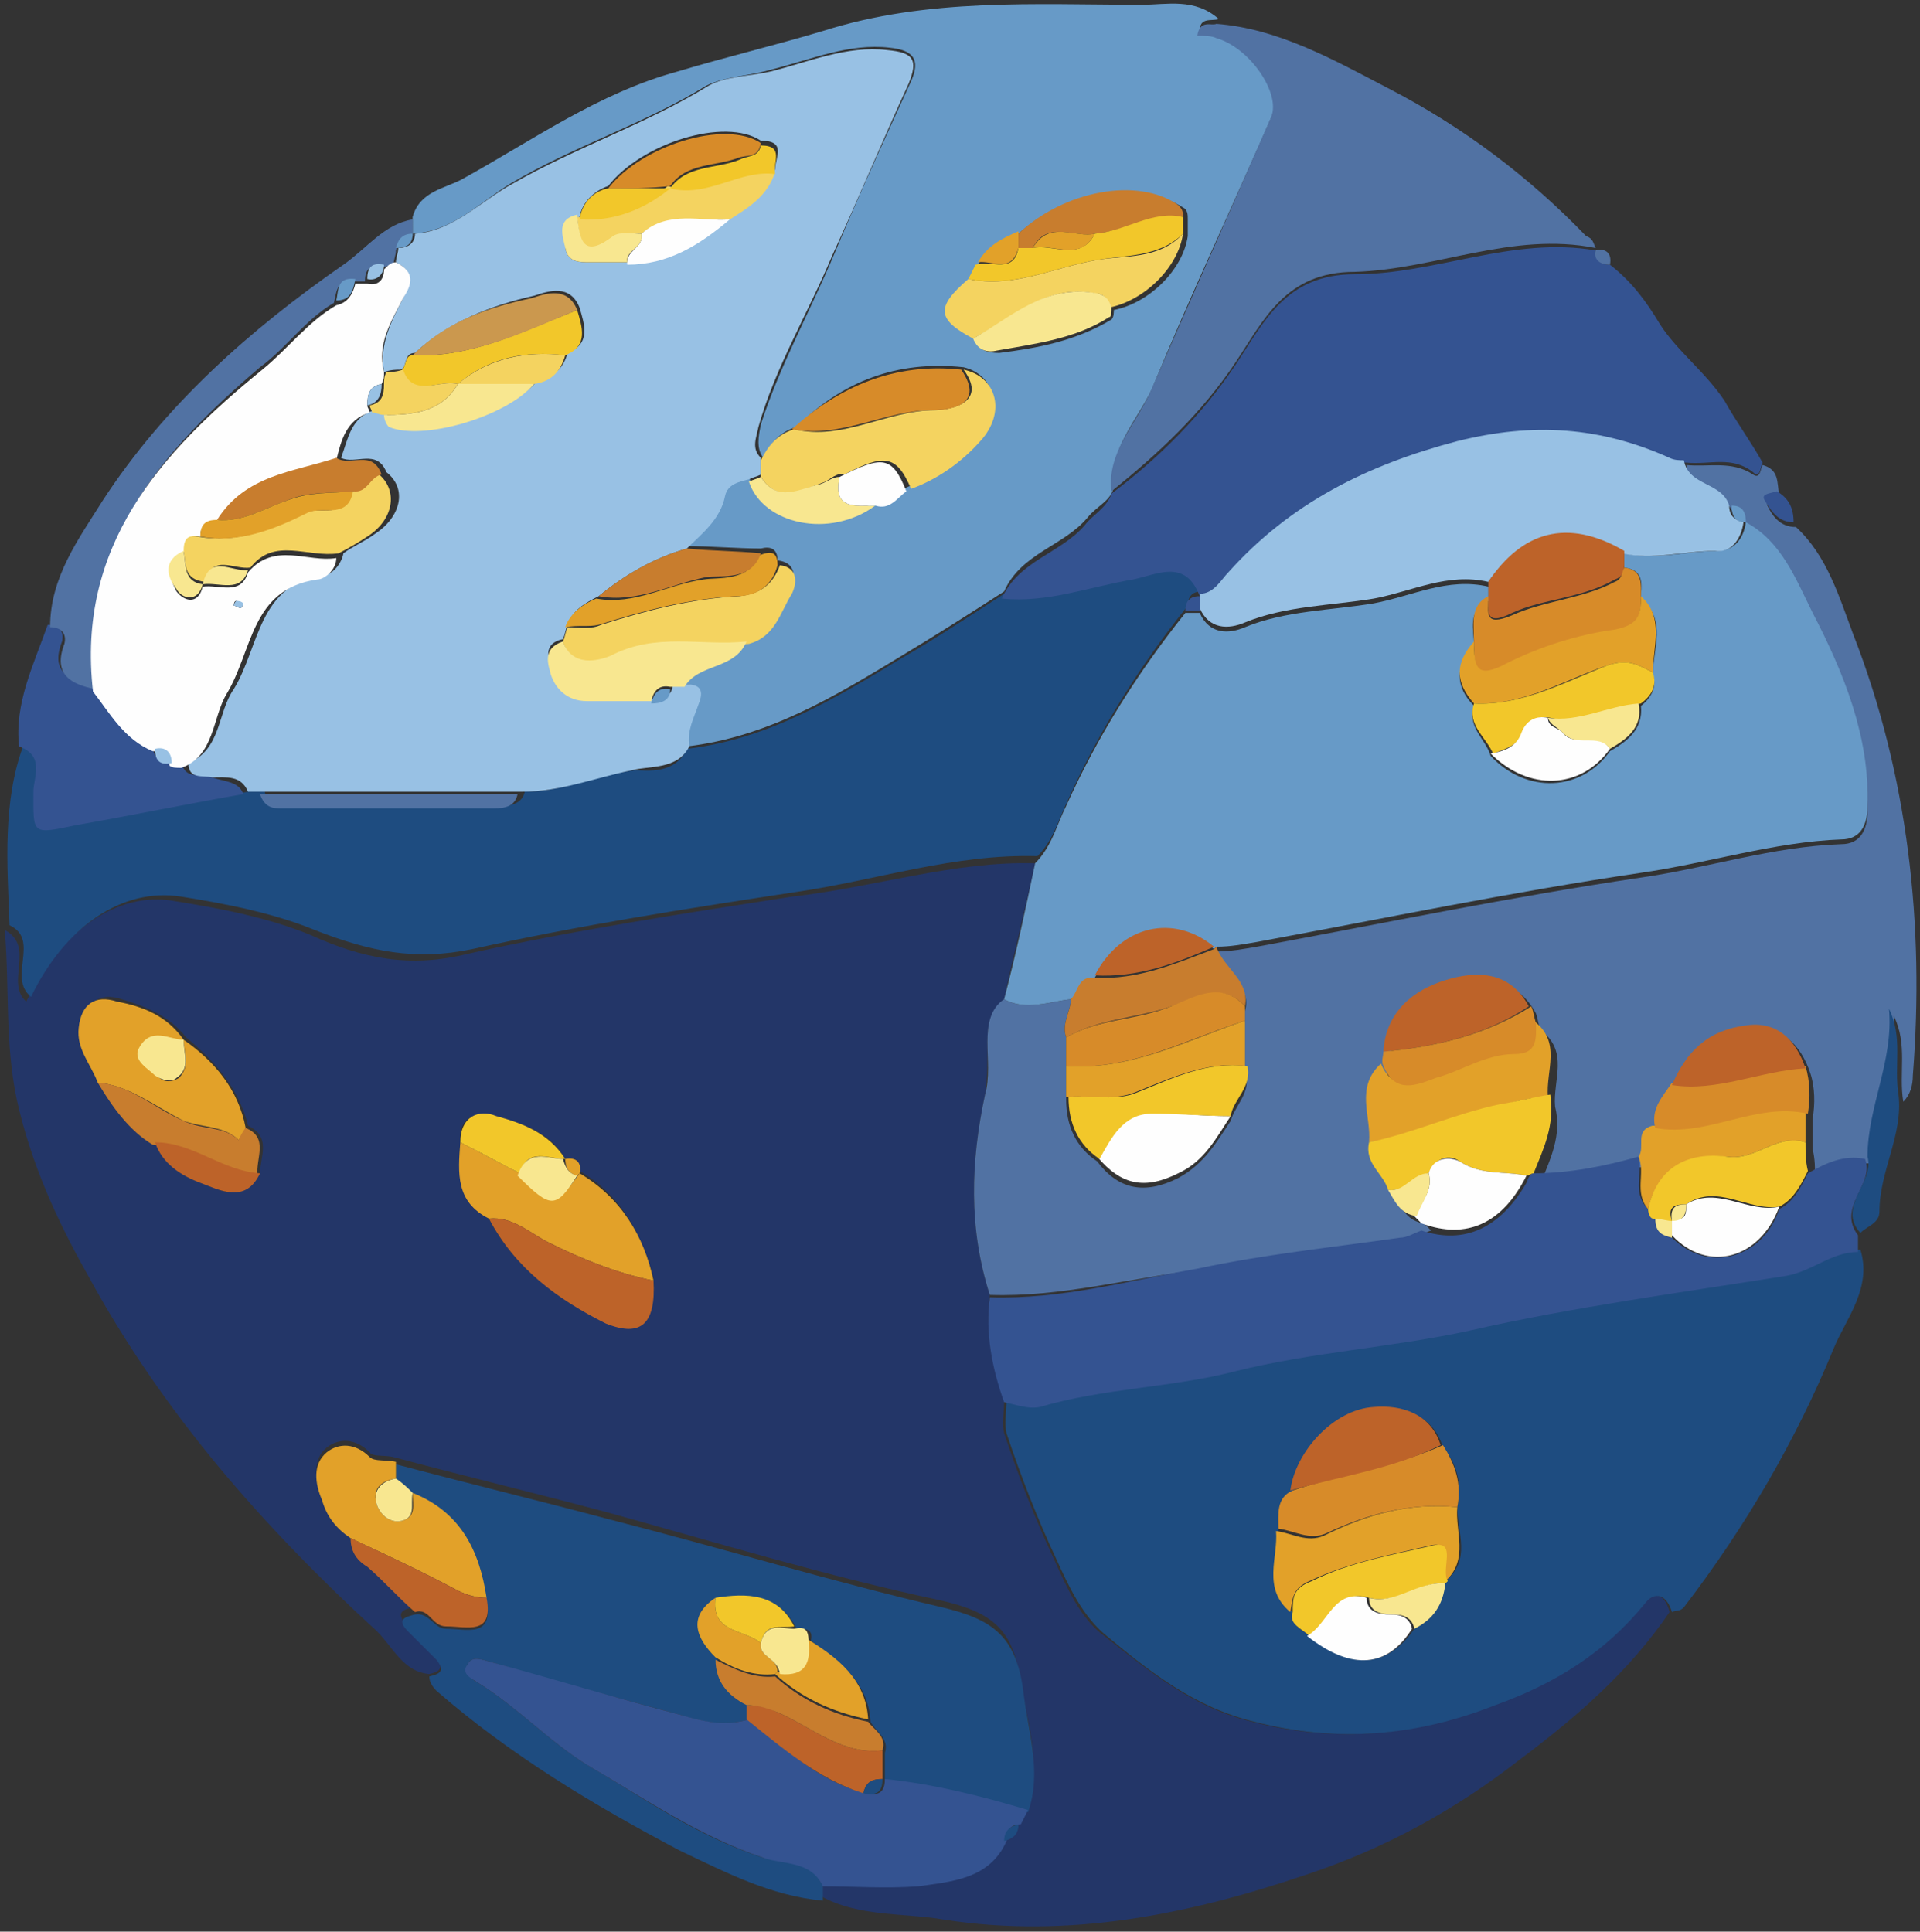 <?xml version="1.0" encoding="utf-8"?>
<!-- Generator: Adobe Illustrator 24.1.0, SVG Export Plug-In . SVG Version: 6.00 Build 0)  -->
<svg version="1.1" id="Layer_1" xmlns="http://www.w3.org/2000/svg" xmlns:xlink="http://www.w3.org/1999/xlink" x="0px" y="0px"
	 viewBox="0 0 80.5 81" style="enable-background:new 0 0 80.5 81;" xml:space="preserve">
<rect x="0" y="0" width="80.5" height="81" fill="#333333" stroke="none"/>
<style type="text/css">
	.st0{fill:#233668;}
	.st1{fill:#1E4C80;}
	.st2{fill:#5172A3;}
	.st3{fill:#679AC7;}
	.st4{fill:#345391;}
	.st5{fill:#E2A129;}
	.st6{fill:#BD6329;}
	.st7{fill:#C87D2E;}
	.st8{fill:#F2C72A;}
	.st9{fill:#D78B29;}
	.st10{fill:#FEFEFE;}
	.st11{fill:#F8E790;}
	.st12{fill:#98C1E4;}
	.st13{fill:#F4D360;}
	.st14{fill:#CB984E;}
</style>
<path class="st0" d="M18,70.2c-1.1-0.1-1.5-1.1-2.2-1.8C11,64,6.8,59.2,3.7,53.5c-1.3-2.3-2.4-4.7-3-7.4c-0.5-2.4-0.3-4.7-0.5-7.1
	c1.3,0.7,0,2.2,0.9,3c1.4-2.9,3.8-4.7,6.3-4.2c1.9,0.3,3.9,0.7,5.6,1.4c2.2,1,4.2,1.4,6.6,0.8c4.5-1,9.1-1.7,13.6-2.4
	c3.5-0.4,6.8-1.5,10.2-1.4c-0.4,1.9-0.9,3.8-1.3,5.7c-0.6,0.5-0.7,1.1-0.7,1.8s0,1.5-0.1,2.2c-0.6,2.8-0.7,5.6,0.2,8.4
	c-0.2,1.5,0.1,3,0.6,4.4c0,0.5-0.1,1,0,1.4c0.6,1.8,1.3,3.6,2.1,5.3c0.5,1.1,1.1,2.5,2.1,3.2c1.9,1.5,3.7,3,6.2,3.6
	c3.5,0.9,6.8,0.6,10.1-0.7c2.4-0.9,4.6-2.2,6.3-4.3c0.4-0.5,0.9-0.4,1.1,0.4c-1.7,2.5-3.9,4.4-6.3,6.2c-2.7,2.1-5.6,3.7-8.9,4.8
	c-5,1.7-10,2.7-15.2,1.9c-1.7-0.3-3.6-0.1-5.2-1c0-0.2,0-0.4,0-0.6c1.3,0,2.6,0.1,4,0s3-0.3,3.7-1.9c0.4,0,0.6-0.2,0.6-0.7
	c0.1-0.2,0.2-0.4,0.3-0.6c0.7-1.7,0.1-3.4-0.2-5.1c-0.3-2.3-1.2-3-3.4-3.5c-4.7-1-9.3-2.4-14-3.7c-3-0.8-5.9-1.5-8.9-2.3
	c-0.4-0.1-0.9,0-1-0.2c-0.6-0.6-1.3-0.6-1.8-0.2c-0.6,0.5-0.5,1.3-0.2,2c0.2,0.7,0.6,1.3,1.2,1.6c0,0.5,0.1,0.9,0.6,1.2
	c0.7,0.6,1.4,1.3,2,1.9c-0.4,0.1-0.7,0.2-0.3,0.7c0.4,0.4,0.8,0.8,1.2,1.2C18.7,70,18.4,70.1,18,70.2z M23.7,48.6
	c-0.6-1.1-1.8-1.5-2.9-1.8c-0.8-0.2-1.6,0-1.5,1.1c-0.1,1.3-0.1,2.5,1.2,3.2c1.1,2.1,2.9,3.4,4.9,4.3c1.5,0.6,2.1,0,2-1.8
	c-0.5-1.9-1.4-3.5-3.1-4.5C24.3,48.7,24.2,48.5,23.7,48.6z M10.9,49.2c0-0.7,0.5-1.5-0.5-2C10,45.6,9,44.5,7.8,43.5l0,0
	c-0.7-0.9-1.7-1.3-2.7-1.6C4.2,41.6,3.6,42,3.5,43c-0.1,0.9,0.4,1.6,0.8,2.3c0.6,1,1.3,2,2.4,2.6c0.3,0.9,1.1,1.4,1.9,1.7
	C9.1,49.9,10.2,50.5,10.9,49.2z"/>
<path class="st1" d="M70.1,67.6c-0.2-0.7-0.7-0.9-1.1-0.4c-1.7,2.1-3.8,3.4-6.3,4.3c-3.3,1.3-6.6,1.6-10.1,0.7
	c-2.5-0.6-4.4-2.1-6.2-3.6c-1-0.8-1.6-2.1-2.1-3.2c-0.8-1.7-1.5-3.5-2.1-5.3c-0.1-0.4,0-0.9,0-1.4c0.5,0.1,1.1,0.3,1.5,0.2
	c2.7-0.8,5.5-0.9,8.2-1.5c3.2-0.8,6.5-1,9.8-1.7c4.4-1,8.9-1.6,13.3-2.3c1-0.2,1.9-0.9,3-1c0.5,1.6-0.6,2.9-1.1,4.1
	c-1.6,3.9-3.7,7.5-6.3,10.9C70.4,67.6,70.3,67.5,70.1,67.6z M59.3,68.3c0.8-0.4,1.2-1,1.2-1.9l0.1-0.1c1.1-0.9,0.5-2,0.5-3.1
	c0.2-1,0-1.8-0.6-2.5c-0.4-1.4-1.7-1.7-2.8-1.6c-1.7,0.2-3.2,1.9-3.5,3.5c-0.7,0.3-0.6,1-0.6,1.6c0.1,1.2-0.6,2.5,0.6,3.4
	c-0.1,0.6,0.4,0.7,0.7,1C56.7,70.1,58.2,69.9,59.3,68.3z"/>
<path class="st2" d="M41.5,54.3c-0.9-2.8-0.8-5.6-0.2-8.4c0.2-0.7,0.1-1.5,0.1-2.2s0.1-1.4,0.7-1.8c0.9,0.5,1.9,0.1,2.8,0
	c0,0.5-0.4,1-0.2,1.6c0,0.4,0,0.8,0,1.3c0,0.4,0,0.9,0,1.3c0,1.1,0.4,2,1.3,2.6c0.9,1.2,2,1.4,3.4,0.7c1.1-0.6,1.6-1.5,2.2-2.4
	c0.2-0.7,0.9-1.2,0.6-2.1c0-0.6,0-1.3,0-1.9c0-0.2,0-0.4,0-0.6c0.3-1.1-0.9-1.6-1.2-2.5c0.6,0,1.1-0.1,1.7-0.2
	c5.4-1,10.7-2.1,16.1-2.9c2.8-0.4,5.5-1.3,8.4-1.4c0.8,0,1.1-0.6,1.1-1.4c0.1-2.9-1-5.6-2.3-8.1c-0.7-1.4-1.3-2.9-2.8-3.8l0,0
	c0-0.4-0.2-0.6-0.6-0.7c-0.4-0.9-1.8-0.7-1.9-1.9c0.9,0.1,1.9-0.2,2.8,0.4c0.3,0.2,0.3-0.2,0.4-0.4c0.7,0.2,0.6,0.7,0.7,1.3
	c-0.2,0-0.6,0.1-0.5,0.4c0.2,0.4,0.5,0.9,1.2,0.9c1.3,1.2,1.8,2.9,2.4,4.5c2.3,5.9,3,12.2,2.5,18.5c0,0.4-0.1,0.8-0.4,1.1
	c-0.2-1.2,0.2-2.4-0.4-3.6c0.1,2.1-1,4.1-0.9,6.2c-0.9-0.1-1.7,0.2-2.4,0.6c0-0.4,0-0.8-0.1-1.2c0-0.4,0-0.9,0-1.3
	c0.1-0.6,0.1-1.3-0.1-1.9c-0.4-1.2-1.2-2-2.5-1.8c-1.5,0.2-2.5,1.1-3.1,2.5c-0.4,0.6-0.9,1.1-0.7,1.9c-0.8,0.1-0.3,0.9-0.6,1.3
	c-1.5,0.3-2.9,0.7-4.4,0.7c0.4-1,0.9-2,0.6-3.2c-0.1-1.1,0.6-2.3-0.6-3.2c-0.1-0.2-0.1-0.4-0.2-0.7c-0.8-1.5-2.3-1.6-3.5-1.1
	c-1.3,0.4-2.5,1.4-2.6,3c0,0.2-0.1,0.4-0.1,0.6c-1.1,0.9-0.4,2.2-0.5,3.3c-0.2,0.8,0.6,1.3,0.8,1.9c0.3,0.5,0.5,1,1.2,1.1
	c0.1,0.1,0.2,0.2,0.3,0.3c-0.3,0.1-0.6,0.3-0.9,0.3c-2.8,0.5-5.7,0.8-8.5,1.3C47.3,53.6,44.5,54.4,41.5,54.3z"/>
<path class="st3" d="M17.3,9.1c0.3-1.1,1.4-1.2,2.1-1.6c2.9-1.6,5.7-3.6,9-4.5c2-0.6,4.1-1.1,6.1-1.7c4.4-1.4,8.9-1.1,13.4-1.1
	c1,0,2.2-0.3,3.2,0.6c-0.3,0.1-0.8-0.1-0.8,0.5c0.3,0,0.5,0.1,0.8,0.1c1.4,0.4,2.8,2.3,2.3,3.3c-1.7,3.9-3.5,7.7-5.1,11.6
	c-0.6,1.3-1.8,2.5-1.6,4.1c-0.1,0.6-0.7,0.8-1.1,1.3c-1,1.2-2.8,1.5-3.5,3.1c-1.4,0.9-2.8,1.8-4.3,2.7c-2.8,1.7-5.6,3.4-9,3.8
	c-0.1-0.6,0.2-1.2,0.4-1.8c0.2-0.5,0.1-0.8-0.5-0.8c0.6-1,2.1-0.7,2.6-1.9c1.1-0.3,1.3-1.3,1.8-2.1c0.2-0.3,0.4-1.1-0.5-1.2
	c0-0.5-0.3-0.6-0.7-0.5c-1,0-2.1-0.1-3.1-0.1c0.7-0.6,1.4-1.2,1.6-2.2c0.1-0.4,0.6-0.6,1-0.7c0.6,1.8,3.4,2.4,5.3,1
	c0.6,0.1,0.9-0.4,1.4-0.6c1.2-0.4,2.2-1.1,3-2c1-1.2,0.6-2.7-0.7-3c-2.8-0.3-5.1,0.6-7,2.5c-0.7,0.2-1.1,0.7-1.4,1.3
	c-0.3-0.4-0.2-0.9-0.1-1.4c0.8-2.5,2.1-4.8,3.1-7.2s2.1-4.8,3.2-7.2c0.4-0.9,0.1-1.3-0.9-1.4c-1.7-0.2-3.3,0.5-4.9,0.9
	c-1,0.3-2,0.3-2.8,0.7c-2.6,1.6-5.5,2.5-8.2,4.1c-1.3,0.8-2.4,2-4.1,2.1C17.3,9.6,17.3,9.4,17.3,9.1z M41,11.1
	c-0.1,0.2-0.2,0.4-0.3,0.6c-1.4,1.2-1.4,1.7,0.2,2.5c0.1,0.5,0.5,0.6,1,0.6c1.6-0.2,3.2-0.5,4.7-1.4c0.1-0.1,0.1-0.3,0.1-0.4
	c1.5-0.3,2.9-1.7,3.1-3.1c0-0.2,0-0.5,0-0.7s0-0.4-0.2-0.5c-1.9-1.2-4.9-0.7-6.9,1.1C42,10.1,41.4,10.4,41,11.1z"/>
<path class="st1" d="M28.8,31.4c3.4-0.4,6.2-2.1,9-3.8c1.4-0.8,2.9-1.8,4.3-2.7c1.9,0.2,3.7-0.4,5.5-0.8c0.9-0.2,2.2-0.9,2.8,0.7
	l0,0c-0.4,0-0.6,0.2-0.6,0.6c-2,2.5-3.7,5.2-5,8.1c-0.4,0.8-0.6,1.7-1.3,2.4c-3.5-0.1-6.7,1-10.1,1.5c-4.6,0.7-9.1,1.4-13.6,2.4
	c-2.4,0.5-4.3,0.1-6.6-0.8c-1.7-0.7-3.7-1.1-5.6-1.4c-2.5-0.4-4.9,1.3-6.3,4.2c-1-0.8,0.4-2.4-0.9-3c-0.1-2.6-0.3-5.2,0.6-7.6
	c1,0.4,0.6,1.2,0.6,1.9c0,1.8-0.1,1.8,1.8,1.4c2.3-0.5,4.7-0.9,7-1.3c0.2,0,0.5,0,0.7,0c0.1,0.5,0.5,0.6,1,0.6c3,0,5.9,0,8.9,0
	c0.4,0,0.9-0.1,1-0.6c1.6,0,3-0.7,4.6-0.9C27.1,32.3,28.3,32.5,28.8,31.4z"/>
<path class="st4" d="M50.3,25c-0.6-1.6-1.8-0.9-2.8-0.7c-1.8,0.3-3.6,1-5.5,0.8c0.7-1.6,2.5-1.9,3.5-3.1c0.3-0.4,0.9-0.7,1.1-1.3
	c2-1.5,3.8-3.3,5.2-5.4c1.2-1.8,2.1-3.8,5-3.8c3.4,0,6.6-1.6,10.1-1l0,0c0,0.4,0.2,0.6,0.6,0.6c0.9,0.7,1.5,1.5,2.1,2.5
	c0.7,1.1,1.9,2,2.7,3.2c0.5,0.9,1.1,1.7,1.6,2.6c-0.1,0.2-0.1,0.7-0.4,0.4c-0.9-0.7-1.8-0.3-2.8-0.4c-0.2,0-0.4,0-0.6-0.1
	c-2.9-1.3-5.8-1.5-8.9-0.7c-3.8,1-7,2.6-9.6,5.5C51.2,24.4,51,25,50.3,25z"/>
<path class="st1" d="M34.5,79.1c0,0.2,0,0.4,0,0.6c-2.2-0.2-4.1-1.2-6-2.1c-3.6-1.9-7.1-4-10.2-6.7c-0.2-0.2-0.3-0.4-0.3-0.6
	c0.4-0.1,0.7-0.2,0.3-0.7c-0.4-0.4-0.8-0.8-1.2-1.2c-0.5-0.5-0.1-0.6,0.3-0.7c0.6-0.1,0.8,0.6,1.3,0.6c0.9,0,2,0.4,1.7-1.2
	c-0.3-2-1.1-3.6-3.1-4.4c-0.2-0.2-0.5-0.4-0.7-0.6c0-0.2,0-0.4,0-0.7c3,0.8,5.9,1.5,8.9,2.3c4.7,1.2,9.3,2.6,14,3.7
	c2.1,0.5,3.1,1.2,3.4,3.5c0.2,1.7,0.8,3.4,0.2,5.1c-2-0.6-4-1-6-1.3c0-0.4,0-0.8,0-1.2c0.2-0.6-0.4-0.9-0.6-1.3
	c-0.1-1.7-1.3-2.5-2.5-3.4c0.1-0.5-0.2-0.5-0.6-0.5c-0.7-1.4-1.9-1.5-3.3-1.2c-1.2,0.8-0.8,1.7,0,2.5c0,0.9,0.4,1.6,1.3,1.9
	c0,0.2,0,0.4,0,0.6c-1,0.3-2,0.1-2.9-0.2c-2.6-0.7-5.2-1.4-7.9-2.2c-0.4-0.1-0.8-0.3-1,0.1s0.3,0.7,0.5,0.8c1.6,1,2.9,2.4,4.5,3.4
	c2.4,1.4,4.6,3,7.4,3.9C32.8,78.1,34,77.9,34.5,79.1z"/>
<path class="st4" d="M64.3,49.2c1.5,0,3-0.3,4.4-0.7c0.2,0.7-0.3,1.5,0.4,2.2c0,0.2,0.1,0.3,0.3,0.4c0,0.5,0.3,0.7,0.7,0.8
	c1.5,1.5,3.8,0.9,4.5-1.2c0.6-0.3,0.9-0.9,1.2-1.5c0.7-0.4,1.5-0.8,2.4-0.6c0.4,1.1-1.2,2-0.3,3.2c0,0.2,0,0.4,0,0.7
	c-1.1,0-1.9,0.8-3,1c-4.4,0.7-8.9,1.3-13.3,2.3c-3.2,0.7-6.6,0.9-9.8,1.7c-2.7,0.7-5.5,0.7-8.2,1.5c-0.5,0.1-1-0.1-1.5-0.2
	c-0.5-1.4-0.8-2.9-0.6-4.4c3,0.1,5.8-0.7,8.7-1.2c2.8-0.6,5.7-0.9,8.5-1.3c0.3,0,0.6-0.2,0.9-0.3c1.8,0.6,3.3-0.1,4.4-2
	C64.1,49.3,64.2,49.2,64.3,49.2z"/>
<path class="st2" d="M66.9,10.4c-3.5-0.7-6.7,0.9-10.1,1c-2.9,0-3.8,2-5,3.8c-1.4,2.1-3.2,3.8-5.2,5.4c-0.2-1.6,1-2.8,1.6-4.1
	c1.7-3.9,3.4-7.7,5.1-11.6c0.4-1-0.9-2.9-2.3-3.3c-0.2-0.1-0.5-0.1-0.8-0.1C50.3,0.8,50.8,1.1,51,1c2.6,0.2,4.9,1.5,7.2,2.7
	c3.1,1.6,5.9,3.7,8.3,6.2C66.8,10,66.8,10.2,66.9,10.4z"/>
<path class="st4" d="M10.2,33.3c-2.3,0.4-4.7,0.9-7,1.3C1.3,35,1.4,35,1.4,33.2c0-0.6,0.5-1.5-0.6-1.9c-0.2-1.8,0.6-3.4,1.2-5.1
	c0.5,0,0.7,0.3,0.6,0.7c-0.5,1.3,0.3,1.6,1.3,1.8c0.7,0.9,1.3,2.1,2.5,2.5c0,0.5,0.2,0.7,0.7,0.6c0.2,0,0.4,0,0.5,0.1
	c0.1,0.7,0.6,0.6,1,0.6C9.3,32.8,10,32.7,10.2,33.3z"/>
<path class="st2" d="M4,28.9c-1-0.2-1.8-0.6-1.3-1.9c0.1-0.4-0.1-0.7-0.6-0.7c0-2.1,1.2-3.7,2.2-5.3c2.6-4,6.2-7.2,10.1-9.9
	c1-0.7,1.7-1.7,2.9-1.9c0,0.2,0,0.4,0,0.7l0,0c-0.4,0-0.6,0.2-0.7,0.6c0,0.2-0.1,0.4-0.1,0.6c-0.2,0-0.3,0.1-0.5,0.1
	c-0.5-0.1-0.7,0.1-0.7,0.6c-0.2,0-0.3,0-0.5,0c-0.7-0.1-0.7,0.5-0.8,0.9c-1.2,0.7-2,1.9-3.1,2.7C6.8,18.9,3.3,22.8,4,28.9z"/>
<path class="st1" d="M78,51.7c-1-1.1,0.6-2.1,0.3-3.2c0-2.1,1.1-4,0.9-6.2c0.6,1.2,0.2,2.4,0.4,3.6c0.2,1.7-0.8,3.2-0.8,4.9
	C78.8,51.3,78.3,51.4,78,51.7z"/>
<path class="st4" d="M75.2,21.9c-0.6,0-0.9-0.4-1.2-0.9c-0.2-0.3,0.2-0.3,0.5-0.4C75,20.9,75.2,21.3,75.2,21.9z"/>
<path class="st2" d="M67.5,11.1c-0.4,0-0.7-0.2-0.6-0.6C67.3,10.4,67.6,10.6,67.5,11.1z"/>
<path class="st3" d="M43.4,36.2c0.7-0.7,0.9-1.6,1.3-2.4c1.3-2.9,3-5.6,5-8.1c0.2,0,0.4,0,0.6,0c0.4,0.9,1.2,0.9,1.9,0.6
	c1.7-0.7,3.6-0.7,5.4-1c1.6-0.3,3.1-1.1,4.8-0.7c0,0.2,0,0.4,0,0.6c-0.9,0.4-0.6,1.2-0.6,1.9c-0.8,0.8-0.8,1.7,0,2.5
	c-0.3,0.9,0.5,1.4,0.7,2.1c1.5,1.6,3.8,1.5,5-0.2c0.7-0.4,1.4-0.9,1.3-1.9c0.4-0.3,0.7-0.8,0.5-1.3c0-1.1,0.6-2.3-0.5-3.2
	c0-0.5,0.2-1.2-0.7-1.3c0-0.2,0-0.4,0-0.6c1.3,0.3,2.6-0.1,3.9-0.1c0.7,0,1.1-0.5,1.2-1.2c1.5,0.8,2.1,2.4,2.8,3.8
	c1.3,2.5,2.4,5.2,2.3,8.1c0,0.8-0.3,1.4-1.1,1.4c-2.8,0.1-5.6,1-8.4,1.4c-5.4,0.8-10.7,1.9-16.1,2.9c-0.6,0.1-1.1,0.2-1.7,0.2
	l-0.1,0.1c-1.6-1.4-3.9-0.8-5,1.2c-0.6,0-0.6,0.6-1,0.9c-0.9,0.1-1.9,0.5-2.8,0C42.6,40,43,38.1,43.4,36.2z"/>
<path class="st4" d="M34.5,79.1C34,78,32.8,78.2,32,77.9c-2.7-0.9-5-2.5-7.4-3.9c-1.6-1-2.9-2.4-4.5-3.4c-0.3-0.2-0.8-0.4-0.5-0.8
	c0.2-0.4,0.6-0.2,1-0.1c2.6,0.7,5.2,1.5,7.9,2.2c1,0.3,1.9,0.5,2.9,0.2c1.5,1.2,2.9,2.6,4.9,3.1c0.5,0.1,0.8,0,0.8-0.6l0,0
	c2,0.2,4,0.7,6,1.3c-0.1,0.2-0.2,0.4-0.3,0.6c-0.4,0-0.6,0.2-0.6,0.7c-0.7,1.6-2.3,1.7-3.7,1.9C37.1,79.2,35.8,79.1,34.5,79.1z"/>
<path class="st5" d="M16.6,61.3c0,0.2,0,0.4,0,0.7c-0.7,0.1-1,0.5-0.8,1.1c0.1,0.3,0.4,0.7,0.9,0.7c0.8-0.1,0.6-0.7,0.6-1.2
	c2,0.8,2.8,2.4,3.1,4.4c-0.4,0-0.8-0.1-1.2-0.3c-1.5-0.8-3-1.5-4.5-2.2c-0.6-0.4-1-0.9-1.2-1.6c-0.3-0.7-0.4-1.5,0.2-2
	c0.5-0.4,1.2-0.4,1.8,0.2C15.7,61.3,16.2,61.2,16.6,61.3z"/>
<path class="st5" d="M24.3,49.2c1.7,1,2.7,2.6,3.1,4.5c-1.5-0.3-3-0.9-4.4-1.6c-0.8-0.4-1.5-1.1-2.5-1c-1.4-0.7-1.3-1.9-1.2-3.2
	c0.8,0.4,1.7,0.9,2.5,1.3C23.2,50.6,23.3,50.6,24.3,49.2L24.3,49.2z"/>
<path class="st5" d="M7.7,43.6c1.3,0.9,2.3,2.1,2.6,3.7c-0.1,0.2-0.2,0.4-0.3,0.5c-0.6-0.6-1.5-0.5-2.3-0.8
	c-1.2-0.6-2.3-1.5-3.6-1.6c-0.3-0.8-0.9-1.4-0.8-2.3c0.1-1,0.7-1.4,1.6-1.1C6,42.2,7,42.6,7.7,43.6C7.1,43.7,6.3,43,5.9,44
	c-0.2,0.6,0.4,0.8,0.7,1.1c0.2,0.3,0.6,0.3,0.9,0.1C8,44.7,7.7,44.1,7.7,43.6z"/>
<path class="st6" d="M20.5,51.1c1-0.1,1.7,0.6,2.5,1c1.4,0.7,2.9,1.3,4.4,1.6c0.1,1.8-0.5,2.4-2,1.8C23.4,54.5,21.6,53.2,20.5,51.1z
	"/>
<path class="st7" d="M4.1,45.4c1.4,0.1,2.4,1.1,3.6,1.6c0.8,0.4,1.7,0.2,2.3,0.8c0.1-0.2,0.2-0.4,0.3-0.5c1,0.4,0.4,1.3,0.5,2
	C9.3,49.2,8,48.1,6.4,48C5.4,47.4,4.7,46.4,4.1,45.4z"/>
<path class="st6" d="M14.7,64.5c1.5,0.7,3,1.4,4.5,2.2c0.4,0.2,0.8,0.3,1.2,0.3c0.3,1.6-0.8,1.2-1.7,1.2c-0.6,0-0.7-0.8-1.3-0.6
	c-0.7-0.6-1.3-1.3-2-1.9C14.9,65.4,14.7,65,14.7,64.5z"/>
<path class="st8" d="M21.8,49.2c-0.8-0.4-1.7-0.9-2.5-1.3c0-1.1,0.8-1.4,1.5-1.1c1.1,0.3,2.2,0.7,2.9,1.8l0,0
	C23,48.6,22.1,48.1,21.8,49.2z"/>
<path class="st6" d="M6.5,47.9c1.6,0,2.8,1.2,4.4,1.3c-0.6,1.3-1.7,0.7-2.5,0.4C7.6,49.3,6.8,48.8,6.5,47.9z"/>
<path class="st1" d="M42.1,77.2c0-0.4,0.2-0.6,0.6-0.7C42.7,76.9,42.5,77.1,42.1,77.2z"/>
<path class="st5" d="M23.7,48.6c0.5-0.1,0.7,0.2,0.6,0.6l-0.1,0.1C23.8,49.2,23.7,48.9,23.7,48.6L23.7,48.6z"/>
<path class="st5" d="M61.1,63.2c-0.1,1,0.5,2.2-0.5,3.1c-0.3-0.5,0.4-1.7-0.6-1.5c-1.7,0.4-3.4,0.7-5.1,1.5
	c-0.7,0.3-0.7,0.7-0.8,1.3c-1.2-1-0.5-2.3-0.6-3.4c0.7,0.1,1.3,0.5,2,0.2C57.3,63.5,59.1,63,61.1,63.2z"/>
<path class="st9" d="M61.1,63.2c-2-0.2-3.8,0.3-5.5,1.1c-0.7,0.3-1.3-0.1-2-0.2c0-0.6-0.1-1.3,0.6-1.6c2.1-0.7,4.3-1,6.3-1.9
	C61,61.4,61.3,62.2,61.1,63.2z"/>
<path class="st6" d="M60.4,60.6c-2,1-4.2,1.3-6.3,1.9c0.2-1.6,1.8-3.4,3.5-3.5C58.8,58.9,60,59.3,60.4,60.6z"/>
<path class="st8" d="M54.2,67.6c0-0.6,0-1,0.8-1.3c1.6-0.8,3.4-1.1,5.1-1.5c1-0.2,0.3,1,0.6,1.5l-0.1,0.1c-1.1-0.1-2,0.9-3.2,0.6
	c-1.4-0.4-1.7,1.1-2.5,1.6C54.6,68.3,54,68.1,54.2,67.6z"/>
<path class="st10" d="M54.8,68.6c0.9-0.5,1.1-2,2.5-1.6c0,0.6,0.5,0.7,1,0.7c0.4,0,0.8,0.1,0.9,0.6C58.2,69.9,56.7,70.1,54.8,68.6z"
	/>
<path class="st11" d="M59.3,68.3c-0.1-0.5-0.5-0.6-0.9-0.6c-0.5,0-1-0.1-1-0.7c1.1,0.3,2-0.7,3.2-0.6C60.5,67.3,60.1,67.9,59.3,68.3
	z"/>
<path class="st12" d="M62.4,24.4c-1.7-0.4-3.2,0.4-4.8,0.7c-1.8,0.3-3.7,0.3-5.4,1c-0.7,0.3-1.5,0.3-1.9-0.6c0-0.2,0-0.4,0-0.6l0,0
	c0.6,0,0.9-0.6,1.2-0.9c2.6-2.9,5.8-4.5,9.6-5.5c3.2-0.8,6-0.6,8.9,0.7c0.2,0.1,0.4,0.1,0.6,0.1c0.2,1.1,1.6,0.9,1.9,1.9
	c0,0.4,0.2,0.6,0.6,0.7l0,0c-0.1,0.7-0.5,1.3-1.2,1.2c-1.3,0-2.6,0.4-3.9,0.1C65.7,21.8,63.8,22.4,62.4,24.4z"/>
<path class="st5" d="M57.4,47.9c0.1-1.1-0.6-2.3,0.5-3.3c0.5,1.2,1.4,0.8,2.2,0.5c1.1-0.4,2.1-1.1,3.3-1c1,0,0.9-0.6,0.9-1.3
	c1.2,0.9,0.5,2.1,0.6,3.2c-0.7,0-1.4,0.2-2.1,0.4C61,46.7,59.3,47.6,57.4,47.9z"/>
<path class="st8" d="M57.4,47.9c1.9-0.4,3.6-1.2,5.5-1.6c0.7-0.1,1.4-0.3,2.1-0.4c0.2,1.3-0.3,2.3-0.7,3.3c-0.1,0-0.2,0.1-0.3,0.1
	c-0.9-0.2-1.9,0-2.8-0.6c-0.4-0.3-1-0.2-1.3,0.5c-0.6,0.1-1,0.8-1.7,0.7C58,49.2,57.2,48.8,57.4,47.9z"/>
<path class="st10" d="M51.6,46.8c-0.6,0.9-1.1,1.9-2.2,2.4C48,49.9,47,49.7,46,48.5c0.6-0.8,1-1.9,2.2-1.9
	C49.4,46.7,50.5,46.8,51.6,46.8z"/>
<path class="st7" d="M44.9,41.9c0.3-0.3,0.3-1,1-0.9c1.8,0.1,3.4-0.6,5-1.2l0.1-0.1c0.3,0.9,1.4,1.4,1.2,2.5c-1-1.1-2.1-0.3-3.1,0
	c-1.4,0.5-3,0.5-4.4,1.3C44.5,42.9,44.9,42.4,44.9,41.9z"/>
<path class="st6" d="M58,44.1c0.1-1.7,1.3-2.6,2.6-3s2.7-0.4,3.5,1.1C62.3,43.4,60.2,43.9,58,44.1z"/>
<path class="st9" d="M44.7,43.5c1.4-0.8,2.9-0.7,4.4-1.3c1-0.4,2.1-1.1,3.1,0c0,0.2,0,0.4,0,0.6c-2.5,0.8-4.8,2.1-7.5,1.9
	C44.7,44.3,44.7,43.9,44.7,43.5z"/>
<path class="st5" d="M69.1,50.7c-0.6-0.7-0.1-1.5-0.4-2.2c0.3-0.4-0.2-1.1,0.6-1.3c2.2,0.3,4.2-1.1,6.4-0.6c0,0.4,0,0.9,0,1.3
	c-1.2-0.4-2.1,0.8-3.3,0.6C70.8,48.4,69.5,49,69.1,50.7z"/>
<path class="st8" d="M69.1,50.7c0.4-1.8,1.7-2.4,3.3-2.2c1.2,0.2,2.1-1,3.3-0.6c0,0.4,0,0.8,0.1,1.2c-0.3,0.6-0.6,1.2-1.2,1.5
	c-1.3,0.2-2.6-1-3.9-0.1c-0.5,0-0.8,0.1-0.6,0.7l0,0c-0.3,0-0.5,0-0.8-0.1C69.2,51.1,69.1,50.9,69.1,50.7z"/>
<path class="st8" d="M51.6,46.8c-1.1,0-2.2-0.1-3.3-0.1c-1.2,0-1.7,1-2.2,1.9c-0.9-0.6-1.3-1.5-1.3-2.6c1-0.1,2,0.2,2.9-0.2
	c1.5-0.6,2.9-1.3,4.6-1.1C52.5,45.6,51.7,46.1,51.6,46.8z"/>
<path class="st9" d="M75.8,46.7c-2.2-0.5-4.2,1-6.4,0.6c-0.2-0.8,0.3-1.3,0.7-1.9c1.9,0.3,3.7-0.5,5.6-0.7
	C75.9,45.4,75.9,46,75.8,46.7z"/>
<path class="st10" d="M59.9,49.2c0.2-0.7,0.9-0.7,1.3-0.5c0.9,0.6,1.9,0.4,2.8,0.6c-1,2-2.5,2.7-4.4,2c-0.1-0.1-0.2-0.2-0.3-0.3
	C59.6,50.4,60.1,49.9,59.9,49.2z"/>
<path class="st5" d="M52.2,44.7c-1.6-0.2-3.1,0.5-4.6,1.1c-1,0.4-2,0.1-2.9,0.2c0-0.4,0-0.9,0-1.3c2.7,0.2,5.1-1.1,7.5-1.9
	C52.2,43.5,52.2,44.1,52.2,44.7z"/>
<path class="st6" d="M75.7,44.8c-1.9,0.1-3.7,1-5.6,0.7c0.6-1.4,1.5-2.3,3.1-2.5C74.5,42.8,75.3,43.6,75.7,44.8z"/>
<path class="st9" d="M58,44.1c2.2-0.2,4.3-0.7,6.2-1.9c0.1,0.2,0.1,0.4,0.2,0.7c0,0.6,0.1,1.3-0.9,1.3c-1.2,0-2.2,0.7-3.3,1
	c-0.8,0.3-1.7,0.7-2.2-0.5C57.9,44.5,58,44.3,58,44.1z"/>
<path class="st11" d="M59.9,49.2c0.2,0.7-0.3,1.2-0.5,1.8c-0.7-0.1-0.9-0.6-1.2-1.1C58.9,50,59.2,49.2,59.9,49.2z"/>
<path class="st3" d="M73.2,21.9c-0.4,0-0.6-0.2-0.6-0.7C73,21.2,73.2,21.4,73.2,21.9z"/>
<path class="st12" d="M16.6,11c0-0.2,0.1-0.4,0.1-0.6c0.4,0,0.7-0.2,0.7-0.6l0,0c1.6-0.1,2.8-1.4,4.1-2.1c2.6-1.5,5.6-2.5,8.2-4.1
	c0.7-0.4,1.7-0.4,2.6-0.6c1.6-0.4,3.2-1.1,4.9-0.9c1.1,0.1,1.3,0.4,0.9,1.4C37,5.9,36,8.3,34.9,10.7c-1,2.4-2.4,4.7-3.1,7.2
	c-0.1,0.5-0.3,0.9,0.1,1.3c0,0.2,0,0.4,0,0.7c-0.2,0.1-0.3,0.1-0.5,0.2c-0.4,0.1-0.9,0.2-1,0.7c-0.2,1-1,1.6-1.6,2.2
	c-1.4,0.4-2.6,1.1-3.7,2c-0.6,0.3-1.1,0.6-1.3,1.2c-0.1,0.2-0.1,0.4-0.2,0.6c-0.9,0.2-0.6,0.9-0.4,1.4c0.2,0.6,0.7,1.1,1.5,1.1
	c0.9,0,1.8,0,2.7,0c0.4,0,0.8-0.1,0.8-0.6c0.2,0,0.4,0,0.6,0c0.6,0,0.7,0.3,0.5,0.8c-0.2,0.6-0.5,1.1-0.4,1.8c-0.5,1-1.7,0.8-2.4,1
	c-1.5,0.3-3,0.9-4.6,0.9c-3.6,0-7.2,0-10.8,0c-0.2,0-0.5,0-0.7,0c-0.3-0.7-0.9-0.6-1.5-0.6c-0.4-0.1-1,0.1-1-0.6
	c1.4-0.6,1.2-2.1,1.9-3.1c1.1-1.8,1-4.4,3.8-4.8c0.3,0,0.7-0.4,0.8-0.9c0.4-0.3,0.9-0.5,1.3-0.8c1.1-0.7,1.4-1.9,0.5-2.6
	c-0.4-1-1.3-0.3-1.9-0.6c0.3-0.8,0.4-1.7,1.4-2c0.2,0,0.3,0.1,0.5,0.1c0.1,0.2,0.1,0.5,0.2,0.5c1.4,0.6,4.9-0.4,6.1-1.8
	c0.7-0.2,1.1-0.5,1.3-1.2c1-0.4,0.7-1.2,0.5-1.9c-0.4-1-1.3-0.7-1.9-0.5c-1.8,0.4-3.6,1.1-5,2.4c-0.5,0-0.3,0.6-0.6,0.7
	c-0.2,0-0.4,0-0.7,0.1c-0.2-1.2,0.3-2.1,0.8-3.1C17.2,11.9,17.4,11.4,16.6,11z M24.3,9.1C24.3,9.1,24.2,9.1,24.3,9.1
	c-0.9,0.2-0.6,0.8-0.6,1.3c0.1,0.6,0.6,0.6,1,0.6c0.5,0,1,0,1.6,0c1.7,0.1,3.1-0.8,4.3-1.9c0.8-0.5,1.6-1,1.9-2
	c0-0.5,0.5-1.2-0.6-1.2c-1.5-1-5,0.1-6.4,1.9C24.9,8,24.4,8.5,24.3,9.1z"/>
<path class="st13" d="M31.9,20c0-0.2,0-0.4,0-0.7c0.3-0.6,0.7-1.1,1.4-1.3c2,0.5,3.9-0.8,5.9-0.8c0.4,0,2.3-0.2,1.2-1.7
	c1.4,0.3,1.8,1.8,0.7,3c-0.8,0.9-1.8,1.6-2.9,2c-0.6-1.4-1.1-1.5-2.8-0.6c-0.3-0.1-0.6,0.2-0.8,0.3C33.5,20.6,32.6,21.1,31.9,20z"/>
<path class="st13" d="M40.8,14.2c-1.5-0.8-1.6-1.3-0.2-2.5c1.9,0.4,3.6-0.5,5.4-0.8c1.1-0.2,2.6,0,3.6-1.1c-0.2,1.4-1.6,2.8-3.1,3.1
	c0-0.3-0.2-0.6-0.6-0.6C43.9,11.9,42.5,13.3,40.8,14.2z"/>
<path class="st13" d="M23.6,26.9c0.1-0.2,0.1-0.4,0.2-0.6c0.5,0,1,0.1,1.4-0.1c1.9-0.6,3.8-1.1,5.8-1.2c0.9-0.1,1.4-0.5,1.7-1.3
	c0.8,0.1,0.7,0.8,0.5,1.2c-0.5,0.8-0.7,1.8-1.8,2.1c-1.9,0.2-3.8-0.4-5.7,0.6C25.1,27.8,24,28.1,23.6,26.9z"/>
<path class="st11" d="M23.6,26.9c0.4,1.1,1.5,0.8,2,0.6c1.9-1,3.8-0.4,5.7-0.6c-0.5,1.2-2,0.9-2.6,1.9c-0.2,0-0.4,0-0.6,0
	c-0.5-0.1-0.7,0.2-0.8,0.6c-0.9,0-1.8,0-2.7,0c-0.8,0-1.3-0.5-1.5-1.1C23,27.9,22.7,27.2,23.6,26.9z"/>
<path class="st9" d="M40.3,15.5c1.1,1.6-0.7,1.7-1.2,1.7c-2,0-3.8,1.2-5.9,0.8C35.2,16.2,37.5,15.2,40.3,15.5z"/>
<path class="st11" d="M40.8,14.2c1.6-0.9,3-2.3,5.2-1.9c0.4,0.1,0.5,0.3,0.6,0.6c0,0.2,0,0.4-0.1,0.4c-1.4,0.9-3,1.1-4.7,1.4
	C41.4,14.8,41,14.7,40.8,14.2z"/>
<path class="st7" d="M42.7,9.8c1.9-1.8,5-2.4,6.7-1.2c0.2,0.2,0.2,0.3,0.2,0.5c-1.3-0.2-2.4,0.6-3.7,0.7c-0.8,0.2-2-0.6-2.6,0.6
	c-0.2,0-0.4,0-0.6,0C42.7,10.2,42.7,10,42.7,9.8z"/>
<path class="st5" d="M32.6,23.7c-0.2,0.8-0.8,1.3-1.7,1.3c-2,0.1-3.9,0.6-5.8,1.2c-0.4,0.1-0.9,0-1.4,0.1c0.2-0.6,0.8-1,1.3-1.2
	c1.6,0.3,3-0.6,4.5-0.8c0.6-0.1,1.9,0.1,2.3-1C32.3,23.1,32.6,23.1,32.6,23.7z"/>
<path class="st8" d="M42.7,10.4c0.2,0,0.4,0,0.6,0c0.8-0.2,2,0.6,2.6-0.6c1.3-0.1,2.4-1,3.7-0.7c0,0.2,0,0.5,0,0.7
	c-1,1-2.5,0.9-3.6,1.1c-1.8,0.3-3.5,1.2-5.4,0.8c0.1-0.2,0.2-0.4,0.3-0.6C41.6,10.9,42.5,11.5,42.7,10.4z"/>
<path class="st7" d="M31.9,23.2c-0.4,1.2-1.7,0.9-2.3,1c-1.5,0.3-2.9,1.1-4.5,0.8c1.1-0.9,2.3-1.6,3.7-2
	C29.8,23.1,30.8,23.1,31.9,23.2z"/>
<path class="st11" d="M31.9,20c0.7,1.1,1.6,0.5,2.5,0.3c0.3-0.1,0.5-0.3,0.8-0.3c-0.3,1.4,0.7,1.2,1.5,1.2c-1.9,1.4-4.7,0.8-5.3-1
	C31.6,20.1,31.7,20.1,31.9,20z"/>
<path class="st10" d="M36.7,21.2c-0.8,0-1.8,0.2-1.5-1.2c1.8-0.9,2.2-0.9,2.8,0.6C37.6,20.9,37.3,21.4,36.7,21.2z"/>
<path class="st5" d="M42.7,10.4c-0.3,1.1-1.1,0.5-1.7,0.6c0.4-0.7,1-1,1.7-1.3C42.7,10,42.7,10.2,42.7,10.4z"/>
<path class="st2" d="M10.9,33.3c3.6,0,7.2,0,10.8,0c-0.1,0.5-0.5,0.6-1,0.6c-3,0-5.9,0-8.9,0C11.5,33.9,11.1,33.9,10.9,33.3z"/>
<path class="st4" d="M50.3,25c0,0.2,0,0.4,0,0.6c-0.2,0-0.4,0-0.6,0C49.7,25.2,49.9,25,50.3,25z"/>
<path class="st6" d="M36.2,75.2c-1.9-0.6-3.4-1.9-4.9-3.1c0-0.2,0-0.4,0-0.6c0.5,0,0.9,0.1,1.3,0.3c1.4,0.6,2.7,1.8,4.4,1.6
	c0,0.4,0,0.8,0,1.2l0,0C36.6,74.6,36.3,74.7,36.2,75.2z"/>
<path class="st7" d="M37,73.4c-1.7,0.2-3-1-4.4-1.6c-0.5-0.2-0.9-0.3-1.3-0.3c-0.8-0.4-1.3-1-1.3-1.9c0.8,0.4,1.6,0.8,2.5,0.7
	c1.1,1,2.4,1.6,3.9,1.9C36.6,72.5,37.2,72.8,37,73.4z"/>
<path class="st5" d="M36.4,72.1c-1.5-0.3-2.8-0.9-3.9-1.9l0.1-0.1c1.1,0.2,1.3-0.5,1.2-1.4C35.1,69.5,36.3,70.4,36.4,72.1z"/>
<path class="st5" d="M32.5,70.2c-0.9,0.1-1.7-0.2-2.5-0.7c-0.8-0.8-1.2-1.7,0-2.5c-0.2,1.5,1.2,1.3,1.9,1.9
	c-0.1,0.6,0.7,0.6,0.7,1.2L32.5,70.2z"/>
<path class="st8" d="M31.9,68.9c-0.7-0.6-2.1-0.4-1.9-1.9c1.3-0.2,2.6-0.2,3.3,1.2C32.7,68.3,32.1,68,31.9,68.9z"/>
<path class="st11" d="M31.9,68.9c0.2-0.9,0.9-0.6,1.4-0.6c0.4-0.1,0.6,0,0.6,0.5c0.1,0.9-0.1,1.5-1.2,1.4
	C32.6,69.5,31.8,69.5,31.9,68.9z"/>
<path class="st11" d="M17.3,62.6c-0.1,0.5,0.2,1.1-0.6,1.2c-0.5,0-0.8-0.4-0.9-0.7c-0.2-0.6,0.2-1,0.8-1.1
	C16.9,62.2,17.1,62.4,17.3,62.6z"/>
<path class="st10" d="M70.7,50.5c1.3-0.8,2.6,0.4,3.9,0.1c-0.8,2.2-3,2.8-4.5,1.2c0-0.2,0-0.5,0-0.7l0,0
	C70.7,51.2,70.7,50.9,70.7,50.5z"/>
<path class="st11" d="M70.1,51.2c0,0.2,0,0.5,0,0.7c-0.4-0.1-0.7-0.2-0.7-0.8C69.6,51.1,69.9,51.2,70.1,51.2z"/>
<path class="st10" d="M16.6,11c0.8,0.4,0.7,0.9,0.3,1.5c-0.5,1-1.1,1.9-0.8,3.1c0,0.2,0,0.3-0.1,0.5c-0.5,0.1-0.6,0.4-0.6,0.9
	c0,0.1,0.1,0.2,0.1,0.3c-1,0.3-1.2,1.2-1.4,2c-1.8,0.5-3.9,0.7-5,2.6c-0.5-0.1-0.7,0.2-0.7,0.6c-0.5-0.1-0.6,0.2-0.6,0.6
	c-1,0.4-0.7,1.1-0.4,1.7c0.3,0.4,0.9,0.6,1.1-0.2l0,0c0.7-0.1,1.6,0.4,1.9-0.6c1.1-1.3,2.5-0.4,3.7-0.6c0,0.5-0.5,0.9-0.8,0.9
	c-2.8,0.4-2.7,3-3.8,4.8c-0.6,1-0.5,2.6-1.9,3.1c-0.2,0-0.4,0-0.5-0.1c0-0.5-0.3-0.6-0.7-0.6C5.2,31,4.6,29.9,3.9,29
	C3.2,22.9,6.7,19,11,15.5c1.1-0.9,1.9-2,3.1-2.7c0.5-0.1,0.7-0.5,0.8-0.9c0.2,0,0.3,0,0.5,0c0.5,0.1,0.7-0.2,0.7-0.6
	C16.3,11.1,16.4,11,16.6,11z M10.2,25.3c-0.1,0-0.2-0.1-0.3-0.1s-0.1,0.2-0.1,0.2c0.1,0,0.2,0.1,0.3,0.1
	C10.1,25.5,10.2,25.4,10.2,25.3z"/>
<path class="st12" d="M6.5,31.4c0.4-0.1,0.7,0.1,0.7,0.6C6.7,32.1,6.5,31.9,6.5,31.4z"/>
<path class="st3" d="M14.9,11.7c-0.1,0.5-0.2,0.9-0.8,0.9C14.2,12.2,14.1,11.6,14.9,11.7z"/>
<path class="st12" d="M16.1,11.1c0,0.4-0.3,0.7-0.7,0.6C15.4,11.2,15.6,11,16.1,11.1z"/>
<path class="st3" d="M17.3,9.8c0,0.4-0.2,0.6-0.7,0.6C16.7,10,16.9,9.8,17.3,9.8z"/>
<path class="st6" d="M62.4,24.4c1.4-2.1,3.3-2.7,5.7-1.3c0,0.2,0,0.4,0,0.6c0,0.3-0.1,0.5-0.4,0.6c-1.4,0.8-3,0.8-4.3,1.4
	c-1.2,0.6-1-0.1-1-0.8C62.4,24.8,62.4,24.6,62.4,24.4z"/>
<path class="st9" d="M62.4,25c0,0.7-0.2,1.3,1,0.8c1.3-0.6,3-0.7,4.3-1.4c0.3-0.1,0.3-0.4,0.4-0.6c0.8,0.1,0.7,0.7,0.7,1.3
	c0,0.7-0.1,1.2-1.1,1.4c-1.5,0.3-3.1,0.7-4.5,1.4c-1.3,0.7-1.4,0.2-1.4-0.9C61.8,26.2,61.6,25.4,62.4,25z"/>
<path class="st5" d="M61.8,26.9c0,1.1,0.1,1.6,1.4,0.9c1.4-0.7,3-1.2,4.5-1.4c1-0.2,1.1-0.6,1.1-1.4c1,0.9,0.5,2.1,0.5,3.2
	c-0.6-0.3-1-0.6-1.9-0.3c-1.8,0.6-3.5,1.7-5.6,1.6C61,28.6,61,27.8,61.8,26.9z"/>
<path class="st8" d="M61.8,29.5c2,0.1,3.8-0.9,5.6-1.6c0.9-0.3,1.3,0,1.9,0.3c0.2,0.6-0.1,1-0.5,1.3c-1.3,0.2-2.5,0.9-3.8,0.6
	c-0.5-0.1-0.9,0.1-1.1,0.6c-0.3,0.6-0.8,0.7-1.3,0.9C62.3,30.9,61.5,30.4,61.8,29.5z"/>
<path class="st10" d="M62.5,31.6c0.6-0.1,1.1-0.3,1.3-0.9c0.2-0.5,0.6-0.7,1.1-0.6c0,0.4,0.4,0.4,0.6,0.6c0.5,0.7,1.5-0.1,2,0.7
	C66.3,33.1,64.1,33.2,62.5,31.6z"/>
<path class="st6" d="M50.9,39.7c-1.6,0.7-3.2,1.3-5,1.2C47,38.8,49.2,38.3,50.9,39.7z"/>
<path class="st11" d="M67.5,31.4c-0.5-0.7-1.4,0-2-0.7c-0.2-0.2-0.5-0.3-0.6-0.6c1.3,0.2,2.5-0.5,3.8-0.6
	C68.9,30.5,68.2,31,67.5,31.4z"/>
<path class="st1" d="M36.2,75.2c0.1-0.5,0.4-0.6,0.8-0.6C37,75.2,36.7,75.3,36.2,75.2z"/>
<path class="st11" d="M23.6,48.6c0.1,0.3,0.2,0.6,0.6,0.7c-0.9,1.4-1.1,1.4-2.5,0C22.1,48.1,23,48.6,23.6,48.6z"/>
<path class="st11" d="M7.7,43.6c0,0.6,0.3,1.2-0.3,1.6c-0.2,0.2-0.6,0.1-0.9-0.1c-0.3-0.3-0.9-0.6-0.7-1.1C6.3,43,7.1,43.6,7.7,43.6
	C7.7,43.5,7.7,43.6,7.7,43.6z"/>
<path class="st11" d="M70.7,50.5c0,0.4-0.1,0.7-0.6,0.7C70,50.6,70.3,50.5,70.7,50.5z"/>
<path class="st13" d="M14.2,23.2c-1.3,0.2-2.7-0.7-3.7,0.6c-0.7,0.1-1.6-0.6-1.9,0.6l0,0c-0.9-0.1-0.8-0.7-0.9-1.3
	c0-0.4,0.1-0.7,0.6-0.6c1.6,0.3,3.1-0.3,4.5-1c0.6-0.3,1.7,0.3,1.9-0.9c0.6,0,0.7-0.6,1.2-0.7c0.8,0.7,0.6,1.9-0.5,2.6
	C15.1,22.7,14.6,23,14.2,23.2z"/>
<path class="st13" d="M32.5,7.2c-0.3,1-1.1,1.5-1.9,2c-1.2,0.1-2.6-0.3-3.7,0.6c-0.4,0-0.9-0.1-1.2,0.2c-1.3,1-1.4,0.1-1.5-0.9l0,0
	c1.5,0.1,2.7-0.4,3.8-1.3l0,0C29.7,8.3,31,7.1,32.5,7.2z"/>
<path class="st8" d="M16.7,15.6c0.4-0.1,0.2-0.7,0.6-0.7c2.5,0.1,4.6-1,6.9-1.9c0.2,0.7,0.5,1.5-0.5,1.9c-1.7-0.2-3.2,0.1-4.5,1.2
	l0,0C18.4,15.9,17.3,16.7,16.7,15.6z"/>
<path class="st9" d="M25.5,7.9C26.9,6.1,30.4,5,31.9,6c-0.1,0.6-0.5,0.5-0.9,0.6c-1,0.4-2.2,0.2-2.9,1.2l0,0
	C27.3,7.9,26.4,7.9,25.5,7.9z"/>
<path class="st14" d="M24.2,13c-2.2,0.9-4.4,2-6.9,1.9c1.4-1.4,3.1-2,5-2.4C22.9,12.3,23.8,12,24.2,13z"/>
<path class="st7" d="M16,19.9c-0.5,0.1-0.6,0.8-1.2,0.7c-1,0.1-1.9,0-2.8,0.4c-0.9,0.3-1.8,0.9-2.9,0.8c1.2-1.9,3.2-2,5-2.6
	C14.7,19.6,15.6,18.8,16,19.9z"/>
<path class="st11" d="M22.4,16.1c-1.2,1.4-4.7,2.4-6.1,1.8c-0.1-0.1-0.2-0.3-0.2-0.5c1.2,0,2.4-0.1,3.1-1.3l0,0
	C20.3,16.1,21.3,16.1,22.4,16.1z"/>
<path class="st10" d="M26.9,9.8c1.1-1,2.5-0.5,3.7-0.6c-1.3,1.1-2.6,1.9-4.3,1.9C26.2,10.5,27,10.4,26.9,9.8z"/>
<path class="st13" d="M19.2,16.1c-0.7,1.2-1.9,1.3-3.1,1.3c-0.2,0-0.3-0.1-0.5-0.1c0-0.1-0.1-0.2-0.1-0.3c0.5-0.1,0.6-0.4,0.6-0.9
	c0-0.2,0-0.3,0.1-0.5c0.2,0,0.4,0,0.7-0.1C17.3,16.7,18.4,15.9,19.2,16.1z"/>
<path class="st13" d="M22.4,16.1c-1.1,0-2.1,0-3.2,0c1.3-1.1,2.9-1.4,4.5-1.2C23.5,15.6,23.1,16,22.4,16.1z"/>
<path class="st8" d="M28.1,7.9c0.7-1,1.9-0.8,2.9-1.2c0.4-0.2,0.8-0.1,0.9-0.6c1,0,0.5,0.7,0.6,1.2C31,7.1,29.7,8.3,28.1,7.9z"/>
<path class="st11" d="M26.9,9.8c0.1,0.6-0.7,0.7-0.6,1.2c-0.5,0-1,0-1.6,0c-0.4,0-0.9,0-1-0.6c-0.1-0.5-0.4-1.2,0.5-1.4
	c0.1,1,0.2,1.9,1.5,0.9C26,9.7,26.5,9.8,26.9,9.8z"/>
<path class="st8" d="M25.5,7.9c0.9,0,1.7,0,2.6,0c-1.1,0.9-2.4,1.4-3.8,1.3C24.4,8.5,24.9,8,25.5,7.9z"/>
<path class="st3" d="M27.3,29.5c0.1-0.4,0.3-0.7,0.8-0.6C28.1,29.4,27.7,29.5,27.3,29.5z"/>
<path class="st5" d="M45.9,9.8c-0.6,1.2-1.7,0.4-2.6,0.6C44,9.2,45.1,10,45.9,9.8z"/>
<path class="st5" d="M9.1,21.8c1.1,0.1,2-0.5,2.9-0.8c1-0.4,1.9-0.3,2.8-0.4c-0.2,1.2-1.3,0.6-1.9,0.9c-1.4,0.7-2.9,1.3-4.5,1
	C8.4,22,8.6,21.8,9.1,21.8z"/>
<path class="st11" d="M7.7,23.1c0.1,0.6,0,1.3,0.8,1.4c-0.2,0.8-0.9,0.6-1.1,0.2C7,24.2,6.8,23.5,7.7,23.1z"/>
<path class="st11" d="M8.5,24.5c0.3-1.3,1.2-0.5,1.9-0.6C10.1,24.9,9.2,24.4,8.5,24.5z"/>
<path class="st12" d="M16,16.1c0,0.4-0.1,0.8-0.6,0.9C15.4,16.5,15.5,16.2,16,16.1z"/>
<path class="st12" d="M10.2,25.3c0,0.1-0.1,0.2-0.1,0.2c-0.1,0-0.2-0.1-0.3-0.1c0-0.1,0.1-0.2,0.1-0.2C10,25.2,10.1,25.2,10.2,25.3z
	"/>
</svg>
